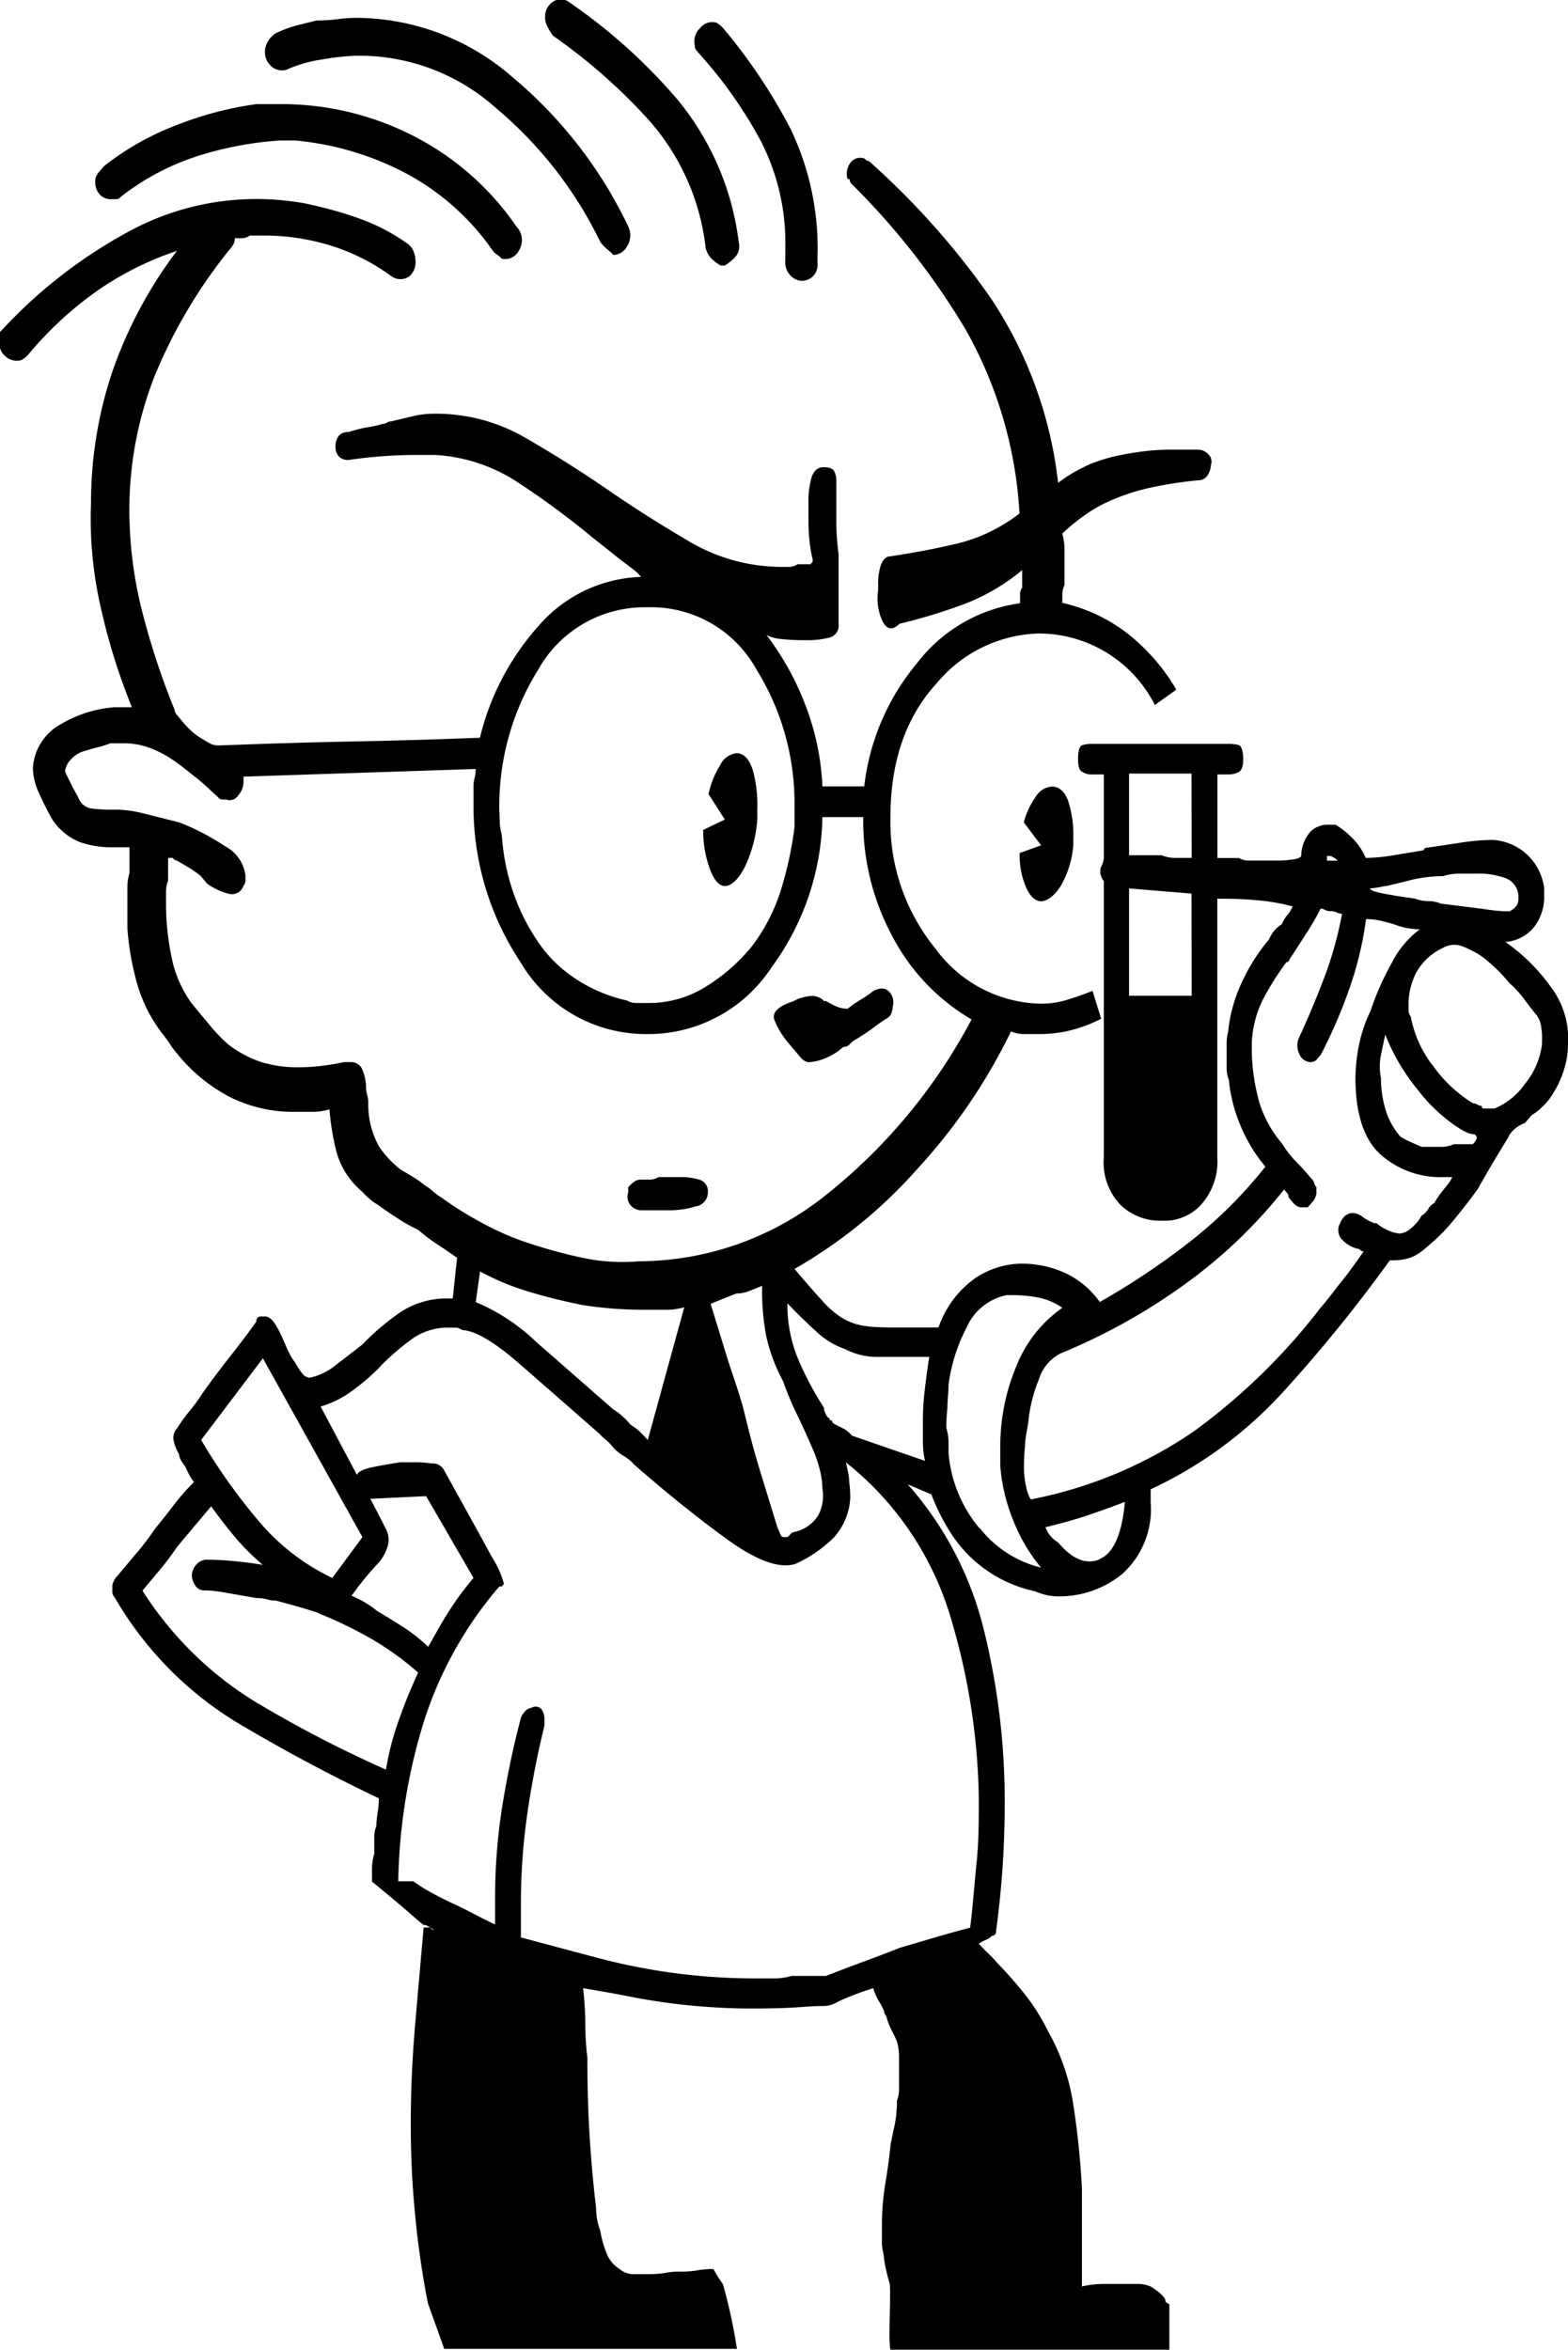 <svg id="Layer_1" data-name="Layer 1" xmlns="http://www.w3.org/2000/svg" viewBox="0 0 112.49 168.58"><title>avatar_icons</title><path d="M20.56,5a9.36,9.36,0,0,1,2.54-.73A17.37,17.37,0,0,1,25.49,4a14.69,14.69,0,0,1,10.1,3.76,29,29,0,0,1,7.48,9.61,3.51,3.51,0,0,0,.54.55,3.41,3.41,0,0,1,.39.37,1.15,1.15,0,0,0,1-.64h0a1.44,1.44,0,0,0,.08-1.38A31.67,31.67,0,0,0,36.83,5.59,17.15,17.15,0,0,0,25.65,1.28a10.37,10.37,0,0,0-1.47.1,11.8,11.8,0,0,1-1.46.09l-1.47.36a9.51,9.51,0,0,0-1.46.55,1.67,1.67,0,0,0-.54.55,1.39,1.39,0,0,0-.24.74,1.35,1.35,0,0,0,.47,1.1A1.13,1.13,0,0,0,20.56,5Z"/><path d="M39.68,2.57A40.48,40.48,0,0,1,46.62,8.7a16.58,16.58,0,0,1,4,9.07,1.64,1.64,0,0,0,.46.82,3.43,3.43,0,0,0,.62.46H52a4.07,4.07,0,0,0,.69-.55A1.14,1.14,0,0,0,53,17.4a19.88,19.88,0,0,0-4.4-10.26,40,40,0,0,0-7.79-7,1,1,0,0,0-1.16,0,1.25,1.25,0,0,0-.54,1.1,1.26,1.26,0,0,0,.15.64A4.3,4.3,0,0,0,39.68,2.57Z"/><path d="M8.06,14.29h.31a.44.44,0,0,0,.31-.18,17.71,17.71,0,0,1,5.55-2.93,24.85,24.85,0,0,1,5.86-1.1h1.08A21.11,21.11,0,0,1,29,12.37,17.73,17.73,0,0,1,35.36,18a1.38,1.38,0,0,0,.31.28,1.58,1.58,0,0,1,.31.27A1.08,1.08,0,0,0,37.21,18a1.41,1.41,0,0,0,0-1.55l-.15-.18a20,20,0,0,0-7.56-6.6,20.78,20.78,0,0,0-9.25-2.2H18.4A24.61,24.61,0,0,0,12.61,9a19.66,19.66,0,0,0-5.16,2.93l-.39.46a1,1,0,0,0-.23.64,1.36,1.36,0,0,0,.31.91A1.1,1.1,0,0,0,8.06,14.29Z"/><path d="M49.93,3.57l.23.28a31.59,31.59,0,0,1,4.4,6.23,15.93,15.93,0,0,1,1.78,7.69v.91a1.39,1.39,0,0,0,.38,1.1,1.19,1.19,0,0,0,.85.37,1.23,1.23,0,0,0,.69-.27,1.18,1.18,0,0,0,.39-1v-.55a19.74,19.74,0,0,0-1.93-9.07A39.26,39.26,0,0,0,51.86,2a1.83,1.83,0,0,0-.46-.37A1.09,1.09,0,0,0,50.24,2a1.32,1.32,0,0,0-.39,1.28A.43.43,0,0,0,49.93,3.57Z"/><path d="M111.24,70.78a13.49,13.49,0,0,0-3.24-3.2,2.93,2.93,0,0,0,2.08-1.1,3.52,3.52,0,0,0,.7-2.19v-.55a3.94,3.94,0,0,0-3.7-3.48,15.27,15.27,0,0,0-2.24.19l-2.39.36c-.21,0-.31.07-.31.19l-2.16.36a12.2,12.2,0,0,1-2,.19,4.57,4.57,0,0,0-.92-1.38,6.37,6.37,0,0,0-1.24-1h-.61a1.78,1.78,0,0,0-1.16.46,2.69,2.69,0,0,0-.7,1.74c0,.13-.18.22-.54.28a7.15,7.15,0,0,1-1.31.09H89.65a1.48,1.48,0,0,1-.77-.18H87.34v-6h.77a1.46,1.46,0,0,0,.77-.18c.21-.12.31-.43.31-.92s-.11-.94-.31-1a2.58,2.58,0,0,0-.62-.09h-10a2.1,2.1,0,0,0-.61.09c-.21.07-.31.4-.31,1s.1.8.31.92a1.09,1.09,0,0,0,.61.18h.93v6a1.52,1.52,0,0,1-.16.55,1,1,0,0,0-.07.64,1.11,1.11,0,0,0,.23.46V83a4.41,4.41,0,0,0,1.23,3.48,4.09,4.09,0,0,0,2.78,1.1h.46a3.52,3.52,0,0,0,2.54-1.19A4.65,4.65,0,0,0,87.33,83V64.48c.82,0,1.7,0,2.62.09a14.54,14.54,0,0,1,2.78.46,2.25,2.25,0,0,1-.39.64,2.31,2.31,0,0,0-.38.64,2,2,0,0,0-.54.46,2.61,2.61,0,0,0-.39.64,13.64,13.64,0,0,0-2,3.2A10.8,10.8,0,0,0,88.11,74,3.87,3.87,0,0,0,88,75v1.64a2.19,2.19,0,0,0,.16.83,11.13,11.13,0,0,0,.84,3.3,11.26,11.26,0,0,0,1.78,2.93,32.16,32.16,0,0,1-5.56,5.5,52.57,52.57,0,0,1-6.32,4.21,6.38,6.38,0,0,0-2.55-2.11,7.55,7.55,0,0,0-3-.64,6.06,6.06,0,0,0-3.47,1.1,7.2,7.2,0,0,0-2.55,3.48H64.66c-1,0-1.85,0-2.47-.09a4.4,4.4,0,0,1-1.85-.64A6.84,6.84,0,0,1,59,93.33c-.51-.55-1.17-1.31-2-2.29a35,35,0,0,0,8.87-7.24A40.87,40.87,0,0,0,72.53,74a2.45,2.45,0,0,0,.93.19h1.08a9.48,9.48,0,0,0,2.31-.28A10.44,10.44,0,0,0,79,73.09l-.62-2c-.62.25-1.23.46-1.85.65a6.42,6.42,0,0,1-1.85.27,9.57,9.57,0,0,1-7.56-3.94,14.38,14.38,0,0,1-3.24-9.43q0-6,3.32-9.62a9.86,9.86,0,0,1,7.32-3.57,9.33,9.33,0,0,1,8.33,5.13l1.54-1.1a14.21,14.21,0,0,0-3.63-4.13,12,12,0,0,0-4.55-2.1v-.64a1.72,1.72,0,0,1,.16-.64V39.47a4.38,4.38,0,0,0-.16-1.19A14.63,14.63,0,0,1,77.77,37a10,10,0,0,1,1.54-.92A15.37,15.37,0,0,1,82.47,35a29.1,29.1,0,0,1,3.47-.54.79.79,0,0,0,.7-.37,1.46,1.46,0,0,0,.23-.73.68.68,0,0,0-.16-.74,1,1,0,0,0-.77-.36h-1.7a15.68,15.68,0,0,0-1.93.09q-.84.09-1.77.27a11.89,11.89,0,0,0-2.24.64,11.17,11.17,0,0,0-2.39,1.38,29.92,29.92,0,0,0-4.85-13.28,56.07,56.07,0,0,0-8.72-9.8.44.44,0,0,1-.31-.18.87.87,0,0,0-1,.27,1.34,1.34,0,0,0-.23,1.19c.1,0,.16,0,.16.09a.51.51,0,0,0,.15.28,52.6,52.6,0,0,1,8.17,10.44,30.27,30.27,0,0,1,3.86,13.19A11.92,11.92,0,0,1,68.67,39c-1.55.36-3.14.67-4.78.91-.31,0-.54.22-.7.64A4.3,4.3,0,0,0,63,42v.36a3.78,3.78,0,0,0,.31,2.2c.31.62.72.68,1.23.19a40.38,40.38,0,0,0,4.55-1.38,14.55,14.55,0,0,0,4.24-2.47v1.28a.69.69,0,0,0-.15.46v.64a11.21,11.21,0,0,0-7.4,4.31A16.78,16.78,0,0,0,62,56.42H59a18.37,18.37,0,0,0-1.23-5.86,20.1,20.1,0,0,0-2.78-5,2.78,2.78,0,0,0,1,.28,14.66,14.66,0,0,0,1.62.09H58a6,6,0,0,0,1.47-.18.86.86,0,0,0,.69-.92V39.75A17.19,17.19,0,0,1,60,37.37V34.44a1.32,1.32,0,0,0-.16-.64c-.1-.19-.36-.28-.77-.28s-.69.25-.85.74A6.25,6.25,0,0,0,58,36.09V37c0,.62,0,1.19.07,1.74a9,9,0,0,0,.23,1.38v.18l-.15.18h-.93a1.13,1.13,0,0,1-.54.19h-.54a13,13,0,0,1-6.55-1.74c-2-1.17-4-2.42-5.94-3.76s-3.93-2.59-5.94-3.75a12.78,12.78,0,0,0-6.55-1.74,6.62,6.62,0,0,0-1.54.18l-1.55.37a.59.59,0,0,0-.31.09.53.53,0,0,1-.3.09,8.85,8.85,0,0,1-1.24.27A10.42,10.42,0,0,0,25,31a.88.88,0,0,0-.7.27,1.28,1.28,0,0,0-.23.83,1,1,0,0,0,.23.64A.88.88,0,0,0,25,33c.82-.12,1.65-.21,2.47-.27s1.64-.09,2.46-.09H31.2a12,12,0,0,1,6,2,59.17,59.17,0,0,1,5.4,4l.93.73.92.74.85.64a3.5,3.5,0,0,1,.69.64,10.12,10.12,0,0,0-7.32,3.48,18.52,18.52,0,0,0-4.24,8.06c-3.09.12-6.17.21-9.26.27s-6.22.16-9.41.28h-.15a1.35,1.35,0,0,1-.62-.18l-.62-.37a3.9,3.9,0,0,1-.61-.46,6.25,6.25,0,0,1-.62-.64l-.38-.46a.79.79,0,0,1-.24-.46,54,54,0,0,1-2.39-7.32,29.73,29.73,0,0,1-.85-7,26.33,26.33,0,0,1,1.78-9.53A36.66,36.66,0,0,1,16.39,18l.15-.18a1.31,1.31,0,0,0,.24-.37.89.89,0,0,0,.07-.36h.54a1.13,1.13,0,0,0,.54-.19h.93a16.14,16.14,0,0,1,4.93.74,14.7,14.7,0,0,1,4.32,2.2,1.12,1.12,0,0,0,1.24,0,1.33,1.33,0,0,0,.46-1.1,1.89,1.89,0,0,0-.16-.74,1.17,1.17,0,0,0-.46-.55,14.21,14.21,0,0,0-3.32-1.74,27.55,27.55,0,0,0-3.47-1,12.46,12.46,0,0,0-1.62-.28A17.34,17.34,0,0,0,19,14.29a19.13,19.13,0,0,0-9.87,2.38A35.15,35.15,0,0,0,.35,23.45L0,23.82v.54a1.15,1.15,0,0,0,.39,1.2,1.18,1.18,0,0,0,1.15.27,1.87,1.87,0,0,0,.47-.37A25.64,25.64,0,0,1,7.21,20.7,22.52,22.52,0,0,1,12.69,18,31.46,31.46,0,0,0,8,26.84a29.63,29.63,0,0,0-1.47,9.25,28.51,28.51,0,0,0,.62,7.14,45.6,45.6,0,0,0,2.31,7.51H8.22A8.86,8.86,0,0,0,4.29,52a3.84,3.84,0,0,0-1.93,3.12,4.47,4.47,0,0,0,.38,1.65,20.89,20.89,0,0,0,1,2,4.25,4.25,0,0,0,2,1.65,7,7,0,0,0,2.16.37H9.29v1.83a3.8,3.8,0,0,0-.15,1v3a20.1,20.1,0,0,0,.69,3.93,10.73,10.73,0,0,0,1.78,3.56c.19.23.37.48.54.73a5.51,5.51,0,0,0,.54.73,11.93,11.93,0,0,0,3.93,3.2,10.24,10.24,0,0,0,4.55,1H22.4a4.33,4.33,0,0,0,1.24-.18,17.4,17.4,0,0,0,.54,3.2A5.76,5.76,0,0,0,26,85.51a5,5,0,0,0,.46.46,3.92,3.92,0,0,0,.62.45c.51.37,1,.71,1.47,1a11,11,0,0,0,1.46.82,11.7,11.7,0,0,0,1.31,1c.46.3.95.63,1.47,1l-.31,2.92h-.31a6,6,0,0,0-3.47,1A17.81,17.81,0,0,0,26,96.46L24.1,97.93a4.46,4.46,0,0,1-1.85.91.68.68,0,0,1-.54-.27,4.92,4.92,0,0,1-.54-.83,2.77,2.77,0,0,1-.31-.45c-.11-.21-.22-.42-.31-.64-.21-.49-.43-1-.69-1.46s-.54-.74-.85-.74H18.7a.3.3,0,0,0-.23.1.41.41,0,0,0-.08.27c-.61.85-1.26,1.71-1.93,2.56s-1.31,1.7-1.92,2.56a12.62,12.62,0,0,1-.93,1.28,12.83,12.83,0,0,0-.92,1.27,1,1,0,0,0-.24.83,3.3,3.3,0,0,0,.39,1,1.09,1.09,0,0,0,.15.46,3.58,3.58,0,0,0,.31.45,6.31,6.31,0,0,0,.31.64,2.85,2.85,0,0,0,.31.46A15.23,15.23,0,0,0,12.45,108c-.46.61-.9,1.16-1.31,1.65a19.78,19.78,0,0,1-1.31,1.74l-1.46,1.73a1.1,1.1,0,0,0-.23.37.73.73,0,0,0-.08.36v.37a.55.55,0,0,0,.15.36,25.48,25.48,0,0,0,8.56,8.86q5,3,10.41,5.58a7,7,0,0,1-.07.91A8,8,0,0,0,27,131a2.35,2.35,0,0,0-.15.91V133a3.73,3.73,0,0,0-.16,1v1c1.34,1.09,2.21,1.83,2.62,2.19s.77.67,1.08.92h.16l.61.36a.39.39,0,0,1-.3-.18h-.47c-.2,2.32-.41,4.67-.61,7s-.31,4.73-.31,7.06.1,4.39.31,6.54a63.64,63.64,0,0,0,.92,6.36l1.17,3.27h21a39.19,39.19,0,0,0-1-4.63,11.29,11.29,0,0,1-.69-1.1,6.41,6.41,0,0,0-1.16.1,7.46,7.46,0,0,1-1.16.09,5.58,5.58,0,0,0-1.15.09,7.46,7.46,0,0,1-1.16.09H45.45a1.55,1.55,0,0,1-1-.37,2.25,2.25,0,0,1-.92-1.1,7.55,7.55,0,0,1-.47-1.67,4.87,4.87,0,0,1-.23-.83,5.81,5.81,0,0,1-.07-.83c-.21-1.73-.36-3.48-.47-5.27s-.15-3.61-.15-5.45a21,21,0,0,1-.15-2.5,23,23,0,0,0-.16-2.5l2.08.36,1.93.37c1.34.24,2.7.43,4.09.55s2.7.18,3.93.18q2.16,0,3.39-.09c.83-.06,1.4-.09,1.7-.09a2,2,0,0,0,.93-.18,7.52,7.52,0,0,1,1-.46c.46-.19,1-.4,1.77-.64a3.68,3.68,0,0,0,.39.91,4.62,4.62,0,0,1,.38.73.62.62,0,0,0,.16.37,5.12,5.12,0,0,0,.38,1c.16.3.29.58.39.82a4.11,4.11,0,0,1,.15,1.1v2.22a2.4,2.4,0,0,1-.15.92,9.34,9.34,0,0,1-.15,1.67c-.11.5-.21,1-.31,1.49-.1,1-.23,1.94-.39,2.87a18.54,18.54,0,0,0-.23,2.88V161a3.6,3.6,0,0,0,.08.56,3.47,3.47,0,0,1,.08.55,11.74,11.74,0,0,0,.38,1.66h0c.15.49-.12,4.2.08,4.82h20v-3.26l-.27-.18a.56.56,0,0,0-.15-.37,2.3,2.3,0,0,0-.39-.37,5.14,5.14,0,0,0-.54-.37,2.39,2.39,0,0,0-.92-.18H79.24a7.31,7.31,0,0,0-1.62.18v-7A58.87,58.87,0,0,0,77,151a15.36,15.36,0,0,0-1.85-5.34,14.36,14.36,0,0,0-1.54-2.47,29.13,29.13,0,0,0-2-2.29c-.22-.25-.45-.5-.69-.73a9.61,9.61,0,0,1-.7-.73,4.63,4.63,0,0,1,.54-.28,1,1,0,0,0,.39-.27.32.32,0,0,0,.23-.09.4.4,0,0,0,.08-.28c.2-1.46.36-3,.46-4.48s.16-3.07.16-4.66A51.28,51.28,0,0,0,70.6,117a24.54,24.54,0,0,0-5.48-10.51l1.7.73a14.6,14.6,0,0,0,1.62,3.11,9.52,9.52,0,0,0,5.79,3.83,5,5,0,0,0,.85.28,3.93,3.93,0,0,0,.84.09,7.11,7.11,0,0,0,4.63-1.64,6.26,6.26,0,0,0,2-5.12v-.92A29.92,29.92,0,0,0,92,99.92a106.25,106.25,0,0,0,7.71-9.5H100a3.85,3.85,0,0,0,1.16-.18,3.47,3.47,0,0,0,1.15-.73,13.41,13.41,0,0,0,1.86-1.83c.61-.73,1.23-1.52,1.85-2.38.41-.73.8-1.4,1.15-2l1-1.64a1.78,1.78,0,0,1,.47-.64,2.5,2.5,0,0,1,.77-.46l.23-.27.23-.27a4.74,4.74,0,0,0,.62-.46,6.15,6.15,0,0,0,.61-.64,7.34,7.34,0,0,0,1.08-2.1,6.27,6.27,0,0,0,.31-1.92A6.14,6.14,0,0,0,111.24,70.78Zm-25.75.66H81v-7.7l4.48.37Zm0-9.89H84.33a2.62,2.62,0,0,1-1-.19H81V55.5h4.48ZM35.82,58.06a18.53,18.53,0,0,1,2.78-10,8.75,8.75,0,0,1,7.86-4.49A8.62,8.62,0,0,1,54.25,48,18.2,18.2,0,0,1,57,57.7v1.65a26.54,26.54,0,0,1-1,4.58h0a13.07,13.07,0,0,1-2.09,4,13.22,13.22,0,0,1-3.39,2.93,7.66,7.66,0,0,1-4,1.1h-.85a1.3,1.3,0,0,1-.69-.18,10.8,10.8,0,0,1-3.24-1.28A9.74,9.74,0,0,1,38.9,68a14.87,14.87,0,0,1-2-3.75A15.89,15.89,0,0,1,36,59.9a3.86,3.86,0,0,1-.15-1ZM31.66,85.91a3.43,3.43,0,0,1-.62-.46,3.92,3.92,0,0,0-.62-.45,7.21,7.21,0,0,0-.92-.64l-.77-.46a7.1,7.1,0,0,1-1.54-1.65,6.16,6.16,0,0,1-.77-2.93V79a2.46,2.46,0,0,0-.08-.46,1.78,1.78,0,0,1-.08-.45A3.35,3.35,0,0,0,26,76.75a.86.86,0,0,0-.85-.55h-.46c-.62.13-1.19.22-1.7.28a13.25,13.25,0,0,1-1.54.09,8.76,8.76,0,0,1-2.7-.37,8,8,0,0,1-2.39-1.28,11.52,11.52,0,0,1-1.24-1.28L13.76,72a8.37,8.37,0,0,1-1.46-3.38,18.32,18.32,0,0,1-.39-3.76V64a2.31,2.31,0,0,1,.15-.83V61.55h.33a.4.4,0,0,0,.3.19l.77.45a7.71,7.71,0,0,1,.93.65l.23.27.23.28a4.5,4.5,0,0,0,1.55.73h0a.86.86,0,0,0,1.06-.56.61.61,0,0,0,.15-.37v-.37a2.76,2.76,0,0,0-1.47-2.11A16.84,16.84,0,0,0,12.85,59l-2.55-.64a8.81,8.81,0,0,0-1.77-.27H7.91A10.66,10.66,0,0,1,6.53,58a1.2,1.2,0,0,1-.93-.83c-.21-.36-.39-.7-.54-1s-.29-.58-.39-.83a1.35,1.35,0,0,1,.39-.82,2,2,0,0,1,1-.64c.41-.12.74-.22,1-.28a6.45,6.45,0,0,0,.85-.27h.92a5.21,5.21,0,0,1,2,.36,8,8,0,0,1,1.7.92c.52.36,1,.76,1.55,1.19s1,.89,1.54,1.37a.43.43,0,0,0,.31.19h.3a.71.71,0,0,0,.85-.28,1.52,1.52,0,0,0,.39-1v-.36l16.66-.55a2.8,2.8,0,0,1-.08.64,2.29,2.29,0,0,0-.08.64V57.7a20.21,20.21,0,0,0,3.39,11.36,10.43,10.43,0,0,0,9.1,5.13,10.56,10.56,0,0,0,8.87-4.76A18.71,18.71,0,0,0,59,58.62h2.93A17.49,17.49,0,0,0,64,67.14h0a14.9,14.9,0,0,0,5.7,6A39.87,39.87,0,0,1,59.26,85.73a21.53,21.53,0,0,1-13.41,4.76,13.84,13.84,0,0,1-4.16-.27A37.25,37.25,0,0,1,37.37,89a20.48,20.48,0,0,1-3-1.38A23.88,23.88,0,0,1,31.66,85.91ZM56.18,99.1a22.74,22.74,0,0,0,1,2.39h0c.36.74.75,1.59,1.17,2.57a9.19,9.19,0,0,1,.46,1.37A5.78,5.78,0,0,1,59,106.8a3,3,0,0,1-.3,1.92,2.69,2.69,0,0,1-1.7,1.19.42.42,0,0,0-.31.18c-.11.13-.18.19-.23.19h-.24a.26.26,0,0,1-.23-.19c-.05-.12-.13-.3-.23-.55l-1.23-4c-.41-1.35-.77-2.69-1.08-4s-.82-2.69-1.24-4l-1.23-4,.92-.37.93-.37a2.48,2.48,0,0,0,.93-.18l.92-.37A16.56,16.56,0,0,0,55,96,12.78,12.78,0,0,0,56.18,99.1Zm-7.09-5.31-2.62,9.53a6.35,6.35,0,0,0-.62-.65,3.84,3.84,0,0,0-.61-.45,5.37,5.37,0,0,0-.62-.64,3.43,3.43,0,0,0-.62-.46l-5.55-4.86a14,14,0,0,0-4.32-2.84l.31-2.2A18.33,18.33,0,0,0,38,92.69c1.23.37,2.46.67,3.7.92.71.12,1.46.21,2.23.27s1.52.09,2.24.09H47.7A4.66,4.66,0,0,0,49.09,93.79ZM18.86,97.45,26,110.28l-2.16,2.93a15.67,15.67,0,0,1-5.32-4.13,41.77,41.77,0,0,1-4.09-5.77Zm8.79,12.18c-.21-.42-.57-1.13-1.08-2.1l4-.19,3.4,5.87a21.21,21.21,0,0,0-1.7,2.29c-.52.79-1,1.68-1.55,2.65A11.78,11.78,0,0,0,29,116.78c-.67-.43-1.31-.83-1.93-1.19a7.21,7.21,0,0,0-.92-.64,6.69,6.69,0,0,0-.93-.46,23.44,23.44,0,0,1,1.78-2.2,3.1,3.1,0,0,0,.84-1.47A1.65,1.65,0,0,0,27.65,109.63ZM18.16,122a25.2,25.2,0,0,1-7.94-7.88l1.23-1.47A20.13,20.13,0,0,0,12.69,111l1.23-1.47,1.23-1.46c.52.73,1.09,1.46,1.7,2.2a17.26,17.26,0,0,0,2,2c-.72-.12-1.41-.21-2.08-.27s-1.31-.1-1.93-.1a1,1,0,0,0-.77.37,1.23,1.23,0,0,0-.31.73,1.41,1.41,0,0,0,.24.74.74.74,0,0,0,.69.36,9.69,9.69,0,0,1,1.62.19l2.08.36a3.31,3.31,0,0,1,.77.09,1.86,1.86,0,0,0,.62.09c.93.25,1.7.46,2.31.65s.87.27.77.27a30.23,30.23,0,0,1,3.63,1.74A21.26,21.26,0,0,1,30,120q-.77,1.65-1.38,3.39a19.94,19.94,0,0,0-.93,3.57A85.49,85.49,0,0,1,18.16,122Zm49.9-6.41A47.3,47.3,0,0,1,70.22,129c0,1.58,0,3.13-.16,4.65s-.26,3.07-.46,4.65c-.93.24-1.8.49-2.62.73l-2.47.73c-.92.37-1.8.7-2.62,1s-1.7.64-2.63,1H56.8a4.33,4.33,0,0,1-1.24.18H54.33a44.11,44.11,0,0,1-11.41-1.46l-2.78-.74L37.37,139v-2.38a45.52,45.52,0,0,1,.46-6.5c.31-2.14.72-4.24,1.23-6.32v-.37a1.27,1.27,0,0,0-.23-.82.56.56,0,0,0-.69-.09.7.7,0,0,0-.39.18,1.4,1.4,0,0,0-.38.55q-.78,2.93-1.32,6.23a41.54,41.54,0,0,0-.53,6.59v2c-.52-.24-1-.48-1.47-.73s-.95-.49-1.47-.73-1-.48-1.46-.73a12.38,12.38,0,0,1-1.47-.91H28.57a41.07,41.07,0,0,1,1.85-11.49A27.73,27.73,0,0,1,35.67,114l.15-.18H36l.15-.18a6.42,6.42,0,0,0-.85-1.91q-.84-1.56-3.47-6.3A.87.87,0,0,0,31,105a8,8,0,0,0-1.38-.09h-.93c-.72.12-1.38.23-2,.36s-1,.31-1.08.55L23,100.91a7.14,7.14,0,0,0,2.23-1.1,15.92,15.92,0,0,0,1.93-1.64l.16-.18a17.77,17.77,0,0,1,2.23-1.92,4.38,4.38,0,0,1,2.55-.82h.61a.8.8,0,0,1,.31.09.57.57,0,0,0,.31.1c.93.12,2.26.94,4,2.46s3.65,3.19,5.71,5a2.6,2.6,0,0,0,.38.36,3.51,3.51,0,0,1,.54.55,3.16,3.16,0,0,0,.77.64,2.92,2.92,0,0,1,.77.63q3.56,3.11,6.71,5.39c2.11,1.52,3.73,2.09,4.86,1.73a9.53,9.53,0,0,0,2.78-1.92A4.64,4.64,0,0,0,61,107.47a9.36,9.36,0,0,0-.08-1.18c0-.42-.13-.88-.23-1.37A22.27,22.27,0,0,1,68.06,115.59Zm-1.7-16a18.51,18.51,0,0,0-.15,2.47v1.38a6.32,6.32,0,0,0,.15,1.37L61.12,103a2.09,2.09,0,0,0-.7-.55,6.56,6.56,0,0,1-.69-.37c0-.12-.06-.18-.16-.18s0-.18-.15-.18a1.1,1.1,0,0,1-.23-.37.9.9,0,0,1-.08-.36,22.33,22.33,0,0,1-1.85-3.48,10.14,10.14,0,0,1-.77-4q1.23,1.27,2.16,2.1a5.66,5.66,0,0,0,2,1.19,4.85,4.85,0,0,0,2.24.55h3.78C66.56,98,66.46,98.77,66.36,99.56Zm33-36,1.54-.37a9.82,9.82,0,0,1,1.31-.27,9.5,9.5,0,0,1,1.31-.09,3.8,3.8,0,0,1,1.16-.18h1.15A5.67,5.67,0,0,1,108,63h0a1.43,1.43,0,0,1,.93,1.47.85.85,0,0,1-.16.55,1.79,1.79,0,0,1-.46.36h-.15c-.62,0-1.24-.09-1.85-.18l-2.94-.37a2.39,2.39,0,0,0-.92-.18,2.48,2.48,0,0,1-.93-.18c-.92-.12-1.69-.25-2.31-.37s-.92-.24-.92-.37A5.08,5.08,0,0,0,99.37,63.56Zm-3.78-2.11h0a.94.94,0,0,1,.38.27H95.2v-.34A1.76,1.76,0,0,1,95.59,61.45Zm-25.3,48.18a9.67,9.67,0,0,1-2.23-5.4v-.82a3.87,3.87,0,0,0-.16-1,14.13,14.13,0,0,1,.08-1.46c0-.55.08-1.1.08-1.65a12.41,12.41,0,0,1,1.31-4.12,4,4,0,0,1,2.85-2.29h.46a9.44,9.44,0,0,1,1.85.18h0a4.33,4.33,0,0,1,1.69.73A9.27,9.27,0,0,0,72.92,98a14.94,14.94,0,0,0-1.16,5.86v1.28a13,13,0,0,0,.93,3.94,12.32,12.32,0,0,0,2,3.39A8,8,0,0,1,70.29,109.63Zm8.64,2.2c-1,.43-2,0-3-1.19a2.31,2.31,0,0,1-.54-.45,2.36,2.36,0,0,1-.38-.65c1-.24,2-.51,2.93-.82h0c.92-.31,1.85-.64,2.77-1C80.5,110,79.91,111.41,78.93,111.83Zm24.69-26.56a5.87,5.87,0,0,0-.7,1,1.2,1.2,0,0,0-.46.46,1.24,1.24,0,0,1-.46.45,3.13,3.13,0,0,1-.77.92,1.46,1.46,0,0,1-.78.37,2.35,2.35,0,0,1-.77-.19,3.46,3.46,0,0,1-.92-.55H98.6a3.77,3.77,0,0,1-.84-.45,1.2,1.2,0,0,0-.7-.28.9.9,0,0,0-.54.18,1.4,1.4,0,0,0-.38.55,1,1,0,0,0,.15,1.19,2.43,2.43,0,0,0,1.08.64.29.29,0,0,1,.23.1.29.29,0,0,0,.23.09c-.51.73-1,1.43-1.54,2.1s-1,1.32-1.54,1.93a44.53,44.53,0,0,1-9.1,8.88,31.14,31.14,0,0,1-11.57,4.86c-.1.12-.23-.06-.38-.55a6.37,6.37,0,0,1-.24-1.84,14.28,14.28,0,0,1,.08-1.46c0-.49.13-1,.23-1.65a10.75,10.75,0,0,1,.77-3.11,3.11,3.11,0,0,1,1.55-1.84,43.21,43.21,0,0,0,8.63-4.76,35.69,35.69,0,0,0,7.4-7l.31.37a.38.38,0,0,0,.08.27l.23.28a1.14,1.14,0,0,0,.31.27.56.56,0,0,0,.31.09h.46l.31-.36a1.14,1.14,0,0,0,.31-.64v-.46a.5.5,0,0,1-.16-.28.56.56,0,0,0-.15-.27c-.42-.49-.8-.92-1.16-1.28a7.41,7.41,0,0,1-1-1.29,8.43,8.43,0,0,1-1.62-2.93,14.51,14.51,0,0,1-.54-4.4,7.73,7.73,0,0,1,.85-3.11,21.25,21.25,0,0,1,1.62-2.56.26.26,0,0,0,.23-.19,1.69,1.69,0,0,1,.23-.36c.31-.49.64-1,1-1.56a16.67,16.67,0,0,0,1-1.74.56.56,0,0,1,.31.09.9.9,0,0,0,.46.09,1.24,1.24,0,0,1,.39.09,1,1,0,0,0,.38.1A26.81,26.81,0,0,1,95,70.15c-.56,1.47-1.15,2.87-1.77,4.22a1.38,1.38,0,0,0,0,1.28.9.9,0,0,0,.77.55.61.61,0,0,0,.46-.18l.31-.37a36.3,36.3,0,0,0,2.08-4.85A24.74,24.74,0,0,0,98,65.94a4.88,4.88,0,0,1,.93.09c.3.07.66.16,1.07.28a5,5,0,0,0,.93.27,4.88,4.88,0,0,0,.93.09,6.82,6.82,0,0,0-2,2.39,19.69,19.69,0,0,0-1.54,3.48,10,10,0,0,0-.85,2.56,12.54,12.54,0,0,0-.23,2.2q0,3.86,1.77,5.5a6.47,6.47,0,0,0,4.55,1.65h.63A3.42,3.42,0,0,1,103.62,85.27Zm2.07-3.21H104.3a2.24,2.24,0,0,1-.85.19H102c-.31-.12-.59-.25-.85-.37a5.7,5.7,0,0,1-.69-.37,5.17,5.17,0,0,1-1.08-2,7.85,7.85,0,0,1-.31-2.2,4.17,4.17,0,0,1,0-1.65l.31-1.47a14.57,14.57,0,0,0,2.31,3.94A11.9,11.9,0,0,0,104.76,81a4.63,4.63,0,0,0,.54.28,1.38,1.38,0,0,0,.39.09.25.25,0,0,1,.23.18h0C106,81.64,105.9,81.82,105.69,82.06Zm4.94-7.14a5.56,5.56,0,0,1-1.24,2.84,5,5,0,0,1-2.16,1.74h-.77c-.1,0-.15-.06-.15-.19a.56.56,0,0,1-.31-.09.56.56,0,0,0-.31-.09,9.78,9.78,0,0,1-2.85-2.66,8.13,8.13,0,0,1-1.62-3.57.69.69,0,0,1-.16-.45V72a5.07,5.07,0,0,1,.54-2.2A4.22,4.22,0,0,1,103.53,68a1.58,1.58,0,0,1,1.39-.1,6.36,6.36,0,0,1,1.54.83c.32.26.63.53.93.82s.61.64.92,1a7.59,7.59,0,0,1,1.08,1.19h0c.31.42.57.76.77,1a1.69,1.69,0,0,1,.39.82,5.83,5.83,0,0,1,.08.83Z"/><path d="M73.61,63.66c.31.67.67,1,1.08,1s1-.39,1.46-1.19h0A6.88,6.88,0,0,0,77,60.64v-.55a7.76,7.76,0,0,0-.38-2.66c-.26-.67-.65-1-1.16-1a1.5,1.5,0,0,0-1.16.74A5.57,5.57,0,0,0,73.45,59l1.24,1.65-1.54.55A5.83,5.83,0,0,0,73.61,63.66Z"/><path d="M50.94,62.38c.3.79.66,1.19,1.08,1.19s1-.49,1.46-1.47a9.47,9.47,0,0,0,.85-3.3v-.73A9.4,9.4,0,0,0,54,55.23c-.26-.79-.65-1.19-1.16-1.19a1.48,1.48,0,0,0-1.16.83,6.63,6.63,0,0,0-.85,2.1L52,58.8l-1.55.74A7.88,7.88,0,0,0,50.94,62.38Z"/><path d="M56.64,74.92c.1.13.23.28.39.46l.38.46a1.14,1.14,0,0,0,.31.27.67.67,0,0,0,.31.1,3.58,3.58,0,0,0,1.16-.28,4.38,4.38,0,0,0,1.31-.82.58.58,0,0,0,.46-.19,1.79,1.79,0,0,1,.46-.36,14.87,14.87,0,0,0,1.24-.83h0c.4-.3.72-.52.92-.64a.74.74,0,0,0,.39-.46,1.78,1.78,0,0,0,.08-.45,1.06,1.06,0,0,0-.24-1c-.25-.31-.64-.34-1.15-.09a8.51,8.51,0,0,1-.93.64,8.39,8.39,0,0,0-.92.64,2.09,2.09,0,0,1-.85-.18c-.24-.11-.47-.24-.7-.37h-.15a.92.92,0,0,0-.38-.27,1.47,1.47,0,0,0-.54-.1,3,3,0,0,0-.54.1,2.21,2.21,0,0,0-.7.27c-1.13.37-1.59.82-1.39,1.37A6.12,6.12,0,0,0,56.64,74.92Z"/><path d="M46,86.83h2a6.24,6.24,0,0,0,1.92-.28,1,1,0,0,0,.86-1,.85.85,0,0,0-.62-.92,4.66,4.66,0,0,0-1.39-.18H47.24a1.21,1.21,0,0,1-.62.18H46a.86.86,0,0,0-.54.18,2.72,2.72,0,0,0-.39.37v.37a.94.94,0,0,0,.16.91A1,1,0,0,0,46,86.83Z"/></svg>